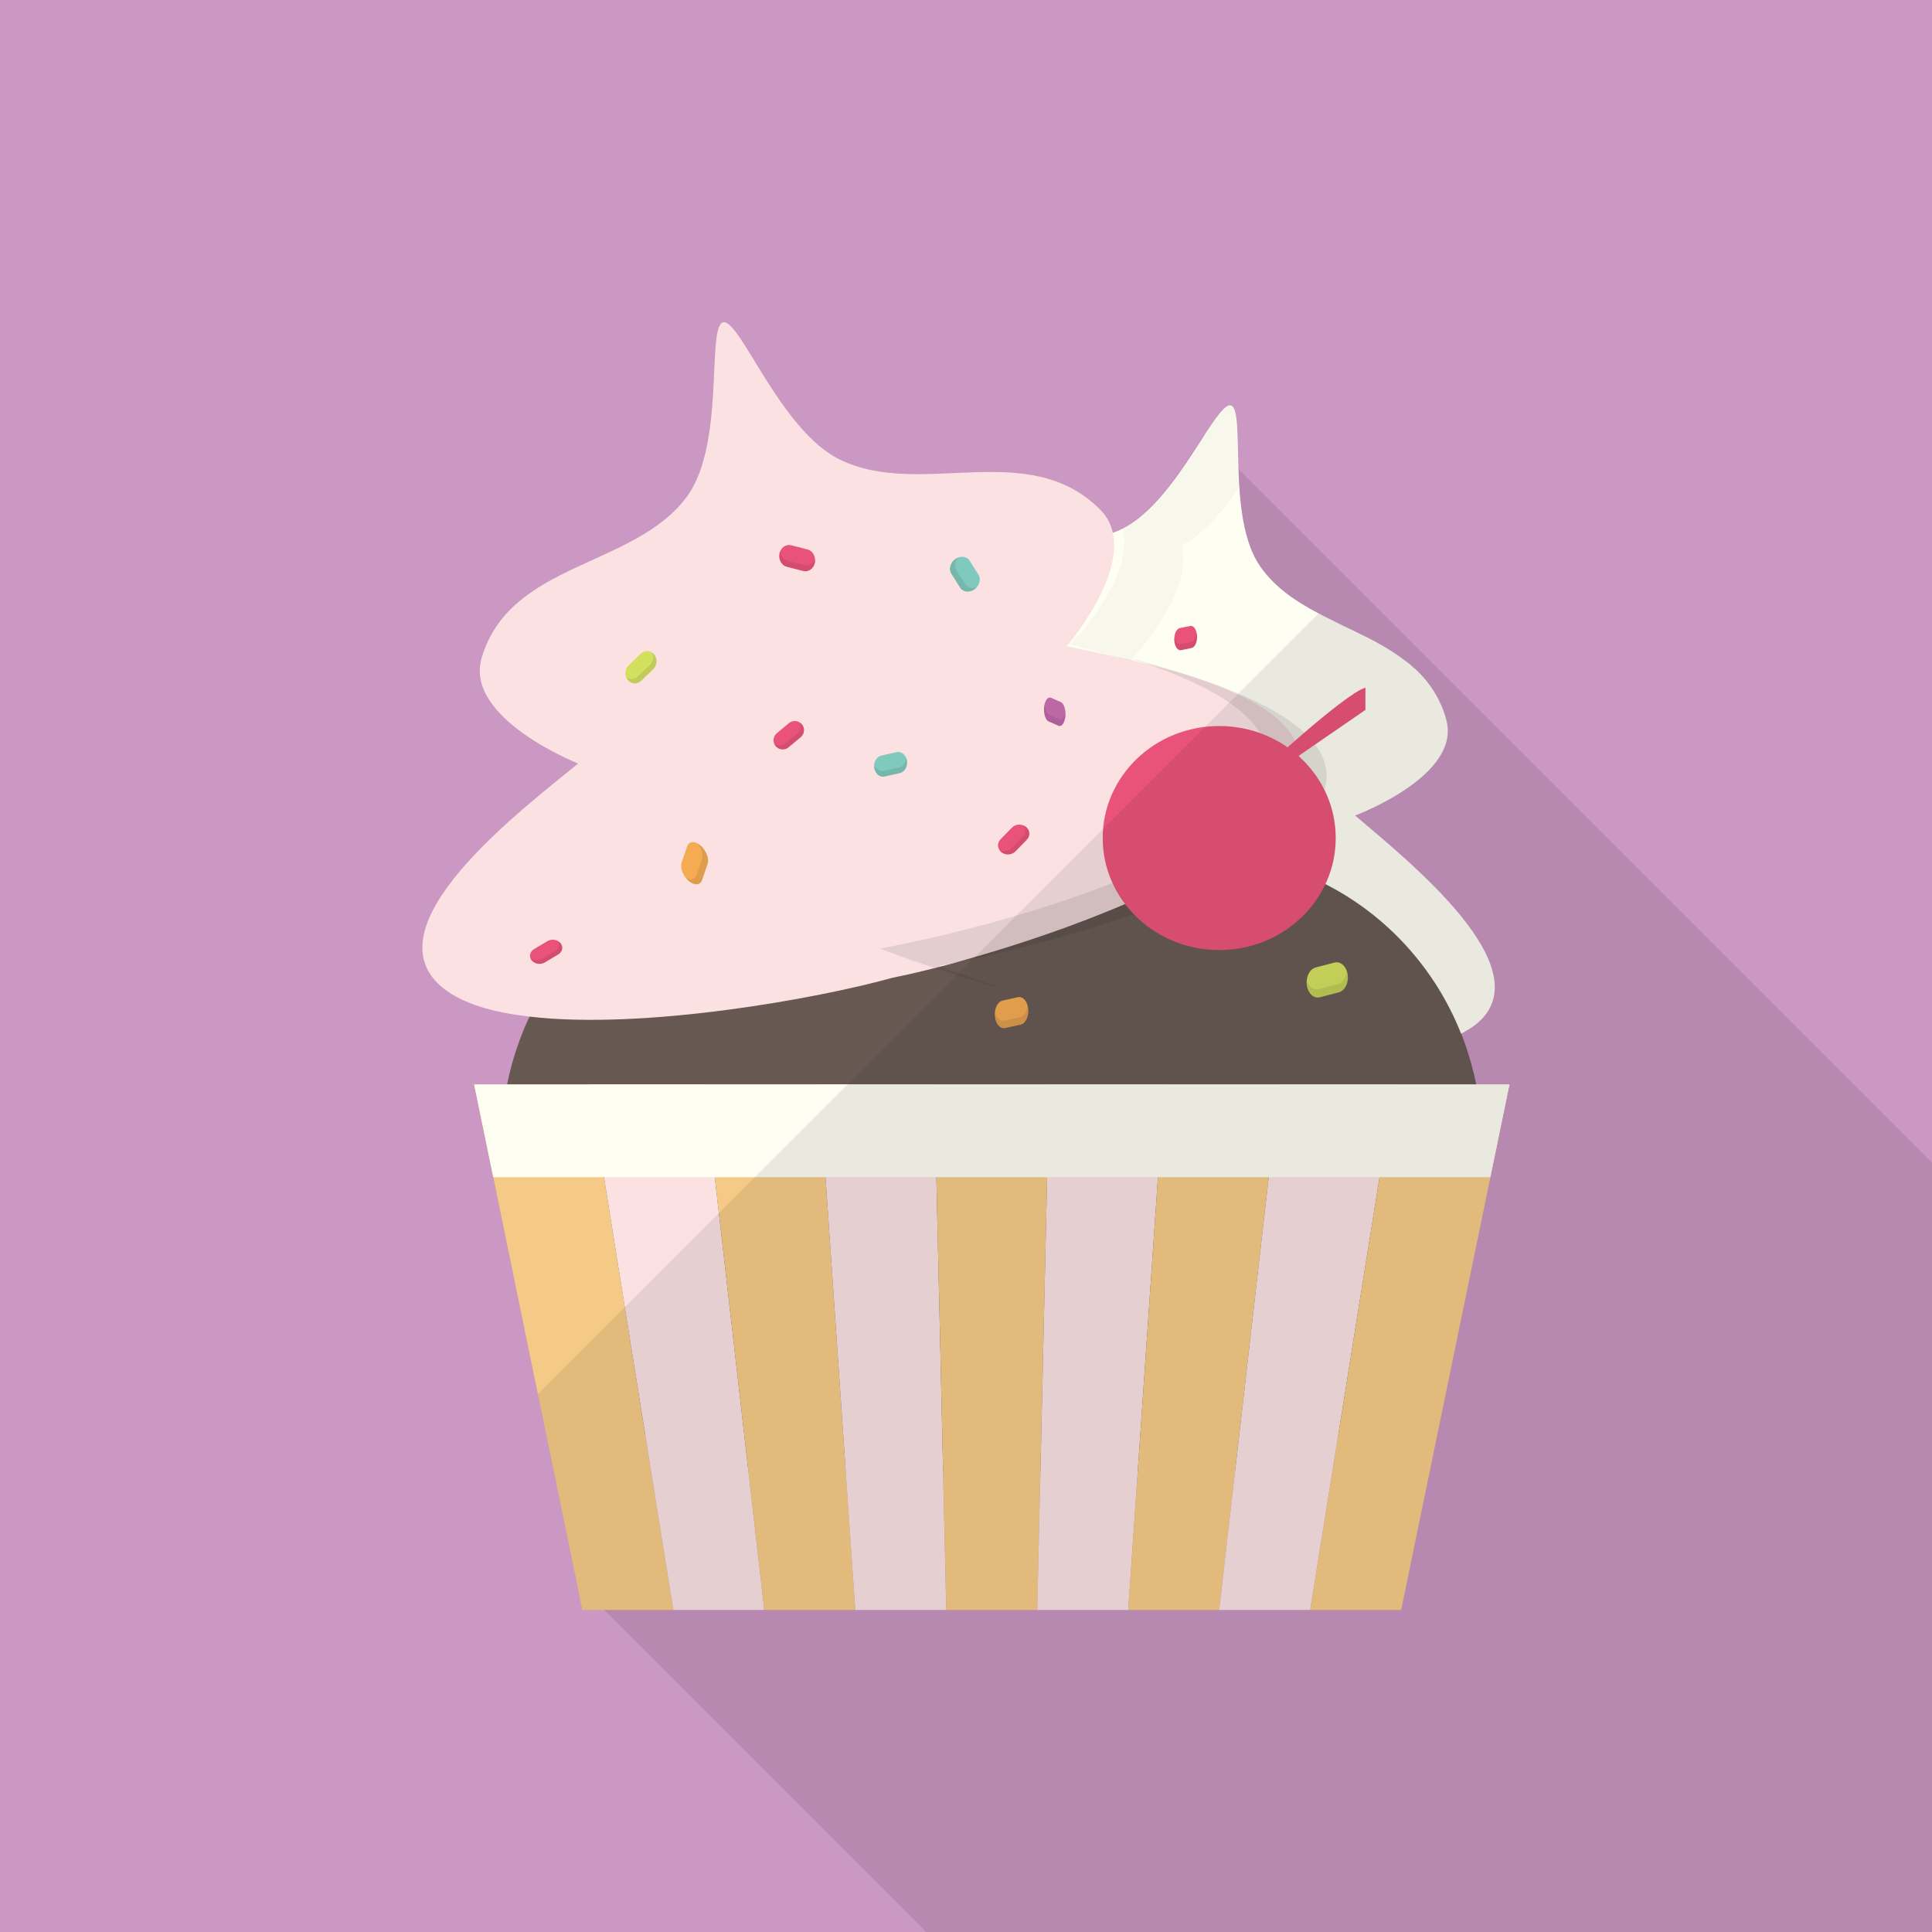 <?xml version="1.0" encoding="iso-8859-1"?>
<!-- Generator: Adobe Illustrator 18.0.0, SVG Export Plug-In . SVG Version: 6.00 Build 0)  -->
<!-- カップケーキアイコン -->
<!DOCTYPE svg PUBLIC "-//W3C//DTD SVG 1.1//EN" "http://www.w3.org/Graphics/SVG/1.1/DTD/svg11.dtd">
<svg version="1.1" id="_x32_" xmlns="http://www.w3.org/2000/svg" xmlns:xlink="http://www.w3.org/1999/xlink" x="0px" y="0px"
	 viewBox="0 0 512 512" style="enable-background:new 0 0 512 512;" xml:space="preserve">
<g>
	<rect style="fill:#CB98C3;" width="512" height="512"/>
	<path style="opacity:0.1;fill:#040000;" d="M512,308.122V512H245.453l-92.621-92.621l-10.291-49.92l-1.69-8.141l-9.472-46.131
		l-0.666-3.225l-5.069-24.576h8.755c0.871-4.403,2.151-8.704,3.738-12.851c0.666-1.741,1.382-3.431,2.202-5.12
		c-9.626-1.075-17.664-3.431-22.682-7.373c-20.89-16.333,20.89-47.667,35.533-59.699c0,0-30.311-11.981-25.549-28.006
		c7.526-25.549,40.653-23.859,54.476-42.854c10.138-13.978,5.069-45.005,9.523-46.08c4.403-1.075,15.104,28.621,30.873,36.352
		c21.453,10.547,49.92-5.888,69.018,13.261c1.843,1.843,2.918,3.942,3.379,6.195c0.666-0.256,1.331-0.512,1.997-0.819
		c0.205-0.102,0.358-0.205,0.563-0.307v-0.051c9.011-4.659,16.384-16.742,21.606-24.832l9.114,9.114L512,308.122z"/>
	<line style="fill:none;" x1="443.821" y1="68.177" x2="68.141" y2="443.857"/>
	<g>
		<g>
			<path style="fill:#FEFEF3;" d="M390.605,271.872c-0.563,0.41-1.178,0.819-1.843,1.178c-0.512,0.307-1.024,0.614-1.536,0.87
				h-0.051c-22.938,11.315-82.944-0.051-106.291-7.117c-6.963-1.536-16.845-4.352-27.648-8.038
				c-1.997-0.666-3.993-1.331-6.042-2.099c-3.123-1.075-6.246-2.253-9.37-3.533c-0.205-0.102-0.409-0.153-0.614-0.256
				c-1.331-0.461-2.662-0.973-3.942-1.485c-16.077-6.656-31.744-14.694-41.318-23.245c-3.891-3.482-6.758-7.065-8.243-10.649
				c-5.325-13.005,8.96-20.787,25.242-25.754c0.717-0.205,1.433-0.409,2.15-0.614c10.957-3.072,22.426-4.966,29.235-6.246
				c0,0-18.79-22.784-7.424-33.638c17.408-16.742,42.24-2.611,62.003-10.035c0.666-0.256,1.331-0.512,1.997-0.819
				c0.205-0.102,0.358-0.205,0.563-0.307c9.011-4.506,16.435-16.64,21.709-24.781c2.97-4.557,5.274-7.885,6.759-7.885
				c0.051,0,0.051,0,0.051,0c0.051,0,0.102,0.051,0.205,0.051c1.997,0.512,1.69,7.936,1.997,16.845
				c0.307,8.858,1.229,19.302,5.786,25.805c3.84,5.53,9.421,9.267,15.462,12.442c1.895,1.024,3.84,1.946,5.786,2.918
				c2.407,1.178,4.813,2.304,7.168,3.482c3.226,1.638,6.298,3.431,9.114,5.478c0.563,0.41,1.075,0.819,1.638,1.229
				c0.512,0.41,1.024,0.819,1.485,1.28c0.512,0.41,0.973,0.819,1.434,1.331c0.41,0.41,0.768,0.768,1.126,1.178
				c1.382,1.587,2.662,3.328,3.686,5.273c0.256,0.461,0.512,0.973,0.717,1.485c0.307,0.563,0.563,1.126,0.768,1.741
				c0.358,0.87,0.666,1.843,0.922,2.816c4.045,14.899-24.167,25.344-24.167,25.344C372.327,227.482,410.215,257.229,390.605,271.872
				z"/>
			<path style="fill:#675852;" d="M392.653,302.285v7.68l-0.665,1.997l-16.487,50.688c-5.786,7.168-12.851,13.21-20.838,17.715
				c-3.174,1.843-6.451,3.43-9.882,4.762c-5.53,2.15-11.366,3.686-17.408,4.403c-2.253,0.307-4.557,0.461-6.861,0.512H205.158
				c-2.304-0.051-4.608-0.205-6.861-0.512c-6.041-0.717-11.878-2.253-17.459-4.403c-3.379-1.331-6.707-2.867-9.83-4.71
				c-7.987-4.557-15.104-10.598-20.89-17.767l-0.205-0.563l-16.281-50.125l-0.666-1.997v-7.68c0-5.069,0.512-10.087,1.433-14.899
				c0.871-4.403,2.151-8.704,3.738-12.851c0.666-1.741,1.382-3.431,2.202-5.12c8.294-17.357,22.835-31.13,40.653-37.991
				c1.433-0.563,2.867-1.075,4.301-1.485c0.717-0.256,1.434-0.461,2.151-0.666c1.485-0.461,2.969-0.819,4.506-1.127
				c4.813-1.024,9.83-1.587,14.95-1.587H318.72c1.638,0,3.277,0.051,4.864,0.205c3.072,0.153,6.144,0.563,9.114,1.178
				c6.502,1.28,12.749,3.482,18.534,6.349c16.23,8.243,29.133,22.374,35.943,39.578l0.051,0.051c0.051,0.205,0.154,0.41,0.256,0.615
				c1.177,3.123,2.201,6.298,2.969,9.523c0.307,1.075,0.512,2.202,0.768,3.328C392.141,292.198,392.653,297.216,392.653,302.285z"/>
			<path style="fill:#FBE1E2;" d="M344.474,200.704c0.256,2.253-0.154,4.659-1.28,7.271c-2.867,6.553-10.086,12.902-19.61,18.79
				c-7.373,4.608-16.179,8.909-25.395,12.8c-13.261,5.683-27.494,10.496-39.783,14.029c-1.894,0.563-3.687,1.075-5.478,1.587
				c-1.229,0.307-2.458,0.666-3.635,0.973c-0.512,0.103-1.024,0.256-1.536,0.41c-0.205,0-0.359,0.051-0.563,0.102
				c-3.943,1.024-7.475,1.792-10.496,2.407c-20.429,5.683-66.253,13.875-96.358,10.342c-9.626-1.075-17.664-3.431-22.682-7.373
				c-20.89-16.333,20.89-47.667,35.533-59.699c0,0-30.311-11.981-25.549-28.006c7.526-25.549,40.653-23.859,54.476-42.854
				c10.138-13.978,5.069-45.005,9.523-46.08c4.403-1.075,15.104,28.621,30.873,36.352c21.453,10.547,49.92-5.888,69.018,13.261
				c1.843,1.843,2.918,3.942,3.379,6.195c2.816,12.595-12.237,30.054-12.237,30.054c3.482,0.768,8.09,1.638,13.261,2.816
				c1.178,0.256,2.457,0.512,3.737,0.819c1.536,0.358,3.072,0.768,4.659,1.178c0.103,0,0.154,0.051,0.256,0.051
				c7.987,1.997,16.384,4.557,23.398,7.885c7.065,3.277,12.749,7.322,15.206,12.288c0.614,1.229,1.075,2.509,1.229,3.84
				C344.474,200.346,344.474,200.499,344.474,200.704z"/>
			<path style="opacity:0.03;fill:#191919;" d="M313.088,144.589c3.123,11.315-9.83,26.368-13.056,29.952
				c0,0.051-0.051,0.051-0.051,0.051c-0.103,0.153-0.205,0.205-0.307,0.307c-0.051,0.103-0.103,0.153-0.154,0.205
				c-1.229-0.358-2.406-0.717-3.584-1.024c-4.762-1.331-9.011-2.406-12.237-3.328c0,0,17.306-17.767,13.773-30.669v-0.051
				c9.011-4.659,16.384-16.742,21.606-24.832c3.072-4.71,5.376-8.089,6.861-7.782c0.051,0,0.051,0,0.051,0
				c2.048,0.563,1.741,7.833,1.997,16.691c0.102,1.741,0.153,3.533,0.307,5.325C323.994,135.527,318.874,141.568,313.088,144.589z"
				/>
			<path style="opacity:0.1;fill:#191919;" d="M349.792,212.376c-10.827,21.099-69.62,37.766-101.007,43.56
				c6.235,2.373,12.407,4.511,18.178,6.357c-9.232-2.398-21.367-6.185-33.785-10.917c31.388-5.794,90.18-22.461,101.007-43.56
				c8.282-16.124-14.12-26.731-34.757-33.412C321.446,180.346,360.299,191.931,349.792,212.376z"/>
			<g>
				<polygon style="fill:#F5CA86;" points="178.432,426.65 154.317,426.65 152.832,419.379 142.541,369.459 140.851,361.318 
					131.379,315.187 130.714,311.962 125.645,287.386 156.109,287.386 160.051,311.962 165.581,346.419 171.008,380.416 				"/>
				<polygon style="fill:#FBE1E2;" points="202.542,426.655 178.433,426.655 160.06,311.971 156.113,287.363 186.605,287.363 
					189.422,311.971 				"/>
				<polygon style="fill:#F5CA86;" points="226.651,426.655 202.542,426.655 189.422,311.971 186.605,287.363 217.084,287.363 
					218.772,311.971 				"/>
				<polygon style="fill:#FBE1E2;" points="250.773,426.655 226.651,426.655 218.772,311.971 217.084,287.363 247.576,287.363 
					248.147,311.971 				"/>
				<polygon style="fill:#F5CA86;" points="278.067,287.363 277.509,311.971 274.882,426.655 250.773,426.655 248.147,311.971 
					247.576,287.363 				"/>
				<polygon style="fill:#FBE1E2;" points="308.559,287.363 306.871,311.971 298.991,426.655 274.882,426.655 277.509,311.971 
					278.067,287.363 				"/>
				<polygon style="fill:#F5CA86;" points="339.051,287.363 336.234,311.971 323.1,426.655 298.991,426.655 306.871,311.971 
					308.559,287.363 				"/>
				<polygon style="fill:#FBE1E2;" points="369.542,287.363 365.596,311.971 347.222,426.655 323.1,426.655 336.234,311.971 
					339.051,287.363 				"/>
				<polygon style="fill:#F5CA86;" points="400.034,287.363 394.958,311.971 371.331,426.655 347.222,426.655 365.596,311.971 
					369.542,287.363 				"/>
			</g>
			<ellipse style="fill:#E95279;" cx="323.104" cy="222.091" rx="30.877" ry="29.688"/>
			<path style="fill:#E95279;" d="M332.581,205.824c0,0,23.595-21.935,29.271-23.587v5.897l-20.389,14.03L332.581,205.824z"/>
			<g>
				<path style="fill:#E95279;" d="M212.002,191.5c-0.877-0.59-2.076-0.571-2.925,0.139l-3.221,2.689
					c-0.849,0.709-1.078,1.881-0.647,2.844c0.09,0.201,0.198,0.395,0.346,0.571c0.86,1.022,2.404,1.157,3.43,0.3l3.221-2.689
					c1.026-0.857,1.162-2.393,0.301-3.415C212.358,191.763,212.184,191.623,212.002,191.5z"/>
				<path style="opacity:0.1;fill:#191919;" d="M211.355,194.344l-3.221,2.689c-0.849,0.709-2.048,0.729-2.925,0.139
					c0.09,0.201,0.198,0.395,0.346,0.571c0.86,1.022,2.404,1.157,3.43,0.3l3.221-2.689c1.026-0.857,1.162-2.393,0.301-3.415
					c-0.148-0.176-0.322-0.316-0.504-0.438C212.432,192.463,212.204,193.635,211.355,194.344z"/>
			</g>
			<g>
				<path style="fill:#F4AB52;" d="M184.908,223.562c-1.232-0.678-2.398-0.444-2.789,0.697l-1.483,4.33
					c-0.391,1.142,0.118,2.826,1.145,4.105c0.214,0.266,0.442,0.521,0.697,0.743c1.486,1.287,3.088,1.211,3.56-0.168l1.482-4.33
					c0.472-1.379-0.357-3.56-1.843-4.847C185.423,223.87,185.164,223.704,184.908,223.562z"/>
				<path style="opacity:0.1;fill:#191919;" d="M186.053,227.667l-1.482,4.33c-0.391,1.142-1.557,1.375-2.789,0.697
					c0.214,0.266,0.442,0.521,0.697,0.743c1.486,1.287,3.088,1.211,3.56-0.168l1.482-4.33c0.472-1.379-0.357-3.56-1.843-4.847
					c-0.256-0.222-0.514-0.388-0.77-0.529C185.935,224.841,186.444,226.526,186.053,227.667z"/>
			</g>
			<g>
				<path style="fill:#7FC9BD;" d="M240.13,200.844c-0.462-1.098-1.488-1.758-2.546-1.519l-4.015,0.907
					c-1.059,0.239-1.811,1.301-1.906,2.525c-0.02,0.255-0.021,0.514,0.021,0.777c0.242,1.527,1.486,2.541,2.765,2.252l4.015-0.907
					c1.279-0.289,2.127-1.775,1.885-3.302C240.307,201.313,240.226,201.073,240.13,200.844z"/>
				<path style="opacity:0.1;fill:#191919;" d="M238.224,203.369l-4.015,0.907c-1.059,0.239-2.084-0.421-2.546-1.519
					c-0.02,0.255-0.021,0.514,0.021,0.777c0.242,1.527,1.486,2.541,2.765,2.252l4.015-0.907c1.279-0.289,2.127-1.775,1.885-3.302
					c-0.042-0.263-0.122-0.504-0.218-0.732C240.035,202.068,239.283,203.13,238.224,203.369z"/>
			</g>
			<g>
				<path style="fill:#7FC9BD;" d="M258.84,155.624c0.851-0.978,1.082-2.337,0.463-3.319l-2.349-3.724
					c-0.619-0.982-1.891-1.273-3.068-0.811c-0.245,0.096-0.487,0.213-0.717,0.376c-1.334,0.947-1.813,2.693-1.064,3.879l2.349,3.724
					c0.748,1.186,2.451,1.382,3.785,0.435C258.468,156.021,258.662,155.828,258.84,155.624z"/>
				<path style="opacity:0.1;fill:#191919;" d="M255.771,154.814l-2.349-3.724c-0.619-0.982-0.388-2.341,0.463-3.319
					c-0.245,0.096-0.487,0.213-0.717,0.376c-1.334,0.947-1.813,2.693-1.064,3.879l2.349,3.724c0.748,1.186,2.451,1.382,3.785,0.435
					c0.23-0.163,0.424-0.356,0.601-0.56C257.663,156.086,256.391,155.795,255.771,154.814z"/>
			</g>
			<g>
				<path style="fill:#BC67A6;" d="M282.354,188.996c-0.045-1.389-0.522-2.617-1.21-2.923l-2.608-1.161
					c-0.688-0.306-1.366,0.407-1.682,1.635c-0.066,0.256-0.122,0.525-0.152,0.822c-0.178,1.721,0.355,3.432,1.186,3.802l2.608,1.161
					c0.831,0.37,1.656-0.736,1.835-2.457C282.361,189.578,282.363,189.285,282.354,188.996z"/>
				<path style="opacity:0.1;fill:#191919;" d="M280.671,190.631l-2.608-1.161c-0.688-0.306-1.165-1.534-1.21-2.923
					c-0.066,0.256-0.122,0.525-0.152,0.822c-0.178,1.721,0.355,3.432,1.186,3.802l2.608,1.161c0.831,0.37,1.656-0.736,1.835-2.457
					c0.031-0.296,0.033-0.59,0.024-0.879C282.037,190.224,281.359,190.937,280.671,190.631z"/>
			</g>
			<g>
				<path style="fill:#E95279;" d="M271.294,218.772c-1.036-0.453-2.319-0.26-3.118,0.559l-3.029,3.108
					c-0.799,0.819-0.857,2.003-0.241,2.887c0.128,0.184,0.275,0.359,0.462,0.511c1.086,0.879,2.765,0.788,3.729-0.202l3.029-3.108
					c0.965-0.99,0.865-2.519-0.221-3.398C271.718,218.979,271.509,218.867,271.294,218.772z"/>
				<path style="opacity:0.1;fill:#191919;" d="M271.053,221.66l-3.029,3.108c-0.799,0.819-2.082,1.012-3.118,0.559
					c0.128,0.184,0.275,0.359,0.462,0.511c1.086,0.879,2.765,0.788,3.729-0.202l3.029-3.108c0.965-0.99,0.865-2.519-0.221-3.398
					c-0.187-0.151-0.396-0.263-0.611-0.358C271.909,219.656,271.851,220.84,271.053,221.66z"/>
			</g>
			<g>
				<path style="fill:#E95279;" d="M148.083,249.522c-0.845-0.588-2.076-0.664-3.011-0.105l-3.547,2.118
					c-0.935,0.559-1.276,1.573-0.923,2.455c0.074,0.184,0.166,0.363,0.302,0.53c0.788,0.967,2.358,1.206,3.488,0.531l3.547-2.118
					c1.13-0.675,1.409-2.018,0.62-2.985C148.424,249.781,148.259,249.644,148.083,249.522z"/>
				<path style="opacity:0.1;fill:#191919;" d="M147.16,251.976l-3.547,2.118c-0.935,0.559-2.165,0.483-3.011-0.105
					c0.074,0.184,0.166,0.363,0.302,0.53c0.788,0.967,2.358,1.206,3.488,0.531l3.547-2.118c1.13-0.675,1.409-2.018,0.62-2.985
					c-0.136-0.167-0.301-0.303-0.477-0.425C148.437,250.404,148.095,251.418,147.16,251.976z"/>
			</g>
			<g>
				<path style="fill:#E95279;" d="M216.006,148.307c-0.064-1.27-0.852-2.402-2-2.695l-4.355-1.112
					c-1.148-0.293-2.289,0.346-2.829,1.462c-0.112,0.232-0.208,0.478-0.262,0.748c-0.313,1.57,0.566,3.144,1.953,3.498l4.355,1.112
					c1.387,0.354,2.778-0.641,3.091-2.21C216.013,148.839,216.02,148.571,216.006,148.307z"/>
				<path style="opacity:0.1;fill:#191919;" d="M213.177,149.769l-4.355-1.112c-1.148-0.293-1.936-1.424-2-2.695
					c-0.112,0.232-0.208,0.478-0.262,0.748c-0.313,1.57,0.566,3.144,1.953,3.498l4.355,1.112c1.387,0.354,2.778-0.641,3.091-2.21
					c0.054-0.27,0.061-0.538,0.047-0.803C215.466,149.423,214.325,150.062,213.177,149.769z"/>
			</g>
			<g>
				<path style="fill:#D3E05E;" d="M172.835,172.972c-0.915-0.644-2.146-0.591-3.002,0.23l-3.247,3.115
					c-0.856,0.821-1.064,2.149-0.599,3.225c0.097,0.224,0.212,0.441,0.368,0.635c0.907,1.131,2.496,1.245,3.53,0.252l3.247-3.115
					c1.034-0.992,1.138-2.729,0.231-3.86C173.207,173.259,173.025,173.106,172.835,172.972z"/>
				<path style="opacity:0.1;fill:#191919;" d="M172.236,176.197l-3.247,3.115c-0.856,0.821-2.087,0.874-3.002,0.23
					c0.097,0.224,0.212,0.441,0.368,0.635c0.907,1.131,2.496,1.245,3.53,0.252l3.247-3.115c1.034-0.992,1.138-2.729,0.231-3.86
					c-0.156-0.195-0.338-0.348-0.528-0.482C173.3,174.048,173.092,175.375,172.236,176.197z"/>
			</g>
			<g>
				<path style="fill:#F4AB52;" d="M272.297,266.418c-0.425-1.461-1.437-2.392-2.516-2.156l-4.094,0.897
					c-1.079,0.237-1.881,1.565-2.024,3.151c-0.03,0.33-0.041,0.667-0.009,1.012c0.186,2.004,1.405,3.41,2.709,3.124l4.094-0.897
					c1.304-0.286,2.219-2.159,2.033-4.163C272.457,267.041,272.385,266.722,272.297,266.418z"/>
				<path style="opacity:0.1;fill:#191919;" d="M270.273,269.569l-4.094,0.897c-1.079,0.237-2.091-0.695-2.516-2.156
					c-0.03,0.33-0.041,0.667-0.009,1.012c0.186,2.004,1.405,3.41,2.709,3.124l4.094-0.897c1.304-0.286,2.219-2.159,2.033-4.163
					c-0.032-0.345-0.104-0.664-0.193-0.968C272.154,268.004,271.352,269.332,270.273,269.569z"/>
			</g>
			<g>
				<path style="fill:#D3E05E;" d="M356.886,257.236c-0.581-1.561-1.867-2.498-3.193-2.155l-5.028,1.301
					c-1.326,0.343-2.267,1.856-2.384,3.598c-0.024,0.363-0.026,0.731,0.027,1.105c0.306,2.172,1.866,3.611,3.467,3.196l5.028-1.301
					c1.602-0.414,2.662-2.531,2.357-4.703C357.108,257.903,357.007,257.56,356.886,257.236z"/>
				<path style="opacity:0.1;fill:#191919;" d="M354.502,260.833l-5.028,1.301c-1.326,0.343-2.612-0.594-3.193-2.155
					c-0.024,0.363-0.026,0.731,0.027,1.105c0.306,2.172,1.866,3.611,3.467,3.196l5.028-1.301c1.602-0.414,2.662-2.531,2.357-4.703
					c-0.053-0.374-0.154-0.716-0.275-1.041C356.77,258.977,355.828,260.49,354.502,260.833z"/>
			</g>
			<g>
				<path style="fill:#E95279;" d="M317.113,167.697c-0.27-1.182-0.946-1.961-1.682-1.811l-2.793,0.571
					c-0.736,0.151-1.298,1.183-1.415,2.444c-0.024,0.262-0.036,0.531-0.019,0.808c0.101,1.607,0.911,2.772,1.8,2.59l2.793-0.571
					c0.889-0.182,1.535-1.645,1.434-3.252C317.215,168.2,317.17,167.943,317.113,167.697z"/>
				<path style="opacity:0.1;fill:#191919;" d="M315.698,170.141l-2.793,0.571c-0.736,0.151-1.412-0.629-1.682-1.811
					c-0.024,0.262-0.036,0.531-0.019,0.808c0.101,1.607,0.911,2.772,1.8,2.59l2.793-0.571c0.889-0.182,1.535-1.645,1.434-3.252
					c-0.017-0.277-0.062-0.534-0.118-0.78C316.996,168.958,316.434,169.99,315.698,170.141z"/>
			</g>
			<polygon style="fill:#FEFEF3;" points="400.026,287.386 394.957,311.962 130.714,311.962 125.645,287.386 			"/>
		</g>
		<path style="opacity:0.09;fill:#191919;" d="M400.026,287.386l-5.069,24.576L371.354,426.65H154.317l-1.485-7.27l-10.291-49.92
			l126.771-126.771l16.128-16.128l6.912-6.912l35.84-35.84l21.248-21.248c1.895,1.024,3.84,1.946,5.786,2.918
			c2.407,1.178,4.813,2.304,7.168,3.482c3.226,1.638,6.298,3.431,9.114,5.478c0.563,0.41,1.075,0.819,1.638,1.229
			c0.512,0.41,1.024,0.819,1.485,1.28c0.512,0.41,0.973,0.819,1.434,1.331c0.41,0.41,0.768,0.768,1.126,1.178
			c1.382,1.587,2.662,3.328,3.686,5.273c0.256,0.461,0.512,0.973,0.717,1.485c0.307,0.563,0.563,1.126,0.768,1.741
			c0.358,0.87,0.666,1.843,0.922,2.816c4.045,14.899-24.167,25.344-24.167,25.344c13.21,11.367,51.098,41.114,31.488,55.757
			c-0.563,0.41-1.178,0.819-1.843,1.178c-0.512,0.256-1.024,0.563-1.587,0.819v0.051h0.051c0.051,0.205,0.154,0.41,0.256,0.615
			c1.177,3.123,2.201,6.298,2.969,9.523c0.256,1.126,0.512,2.202,0.717,3.328H400.026z"/>
	</g>
</g>
</svg>
